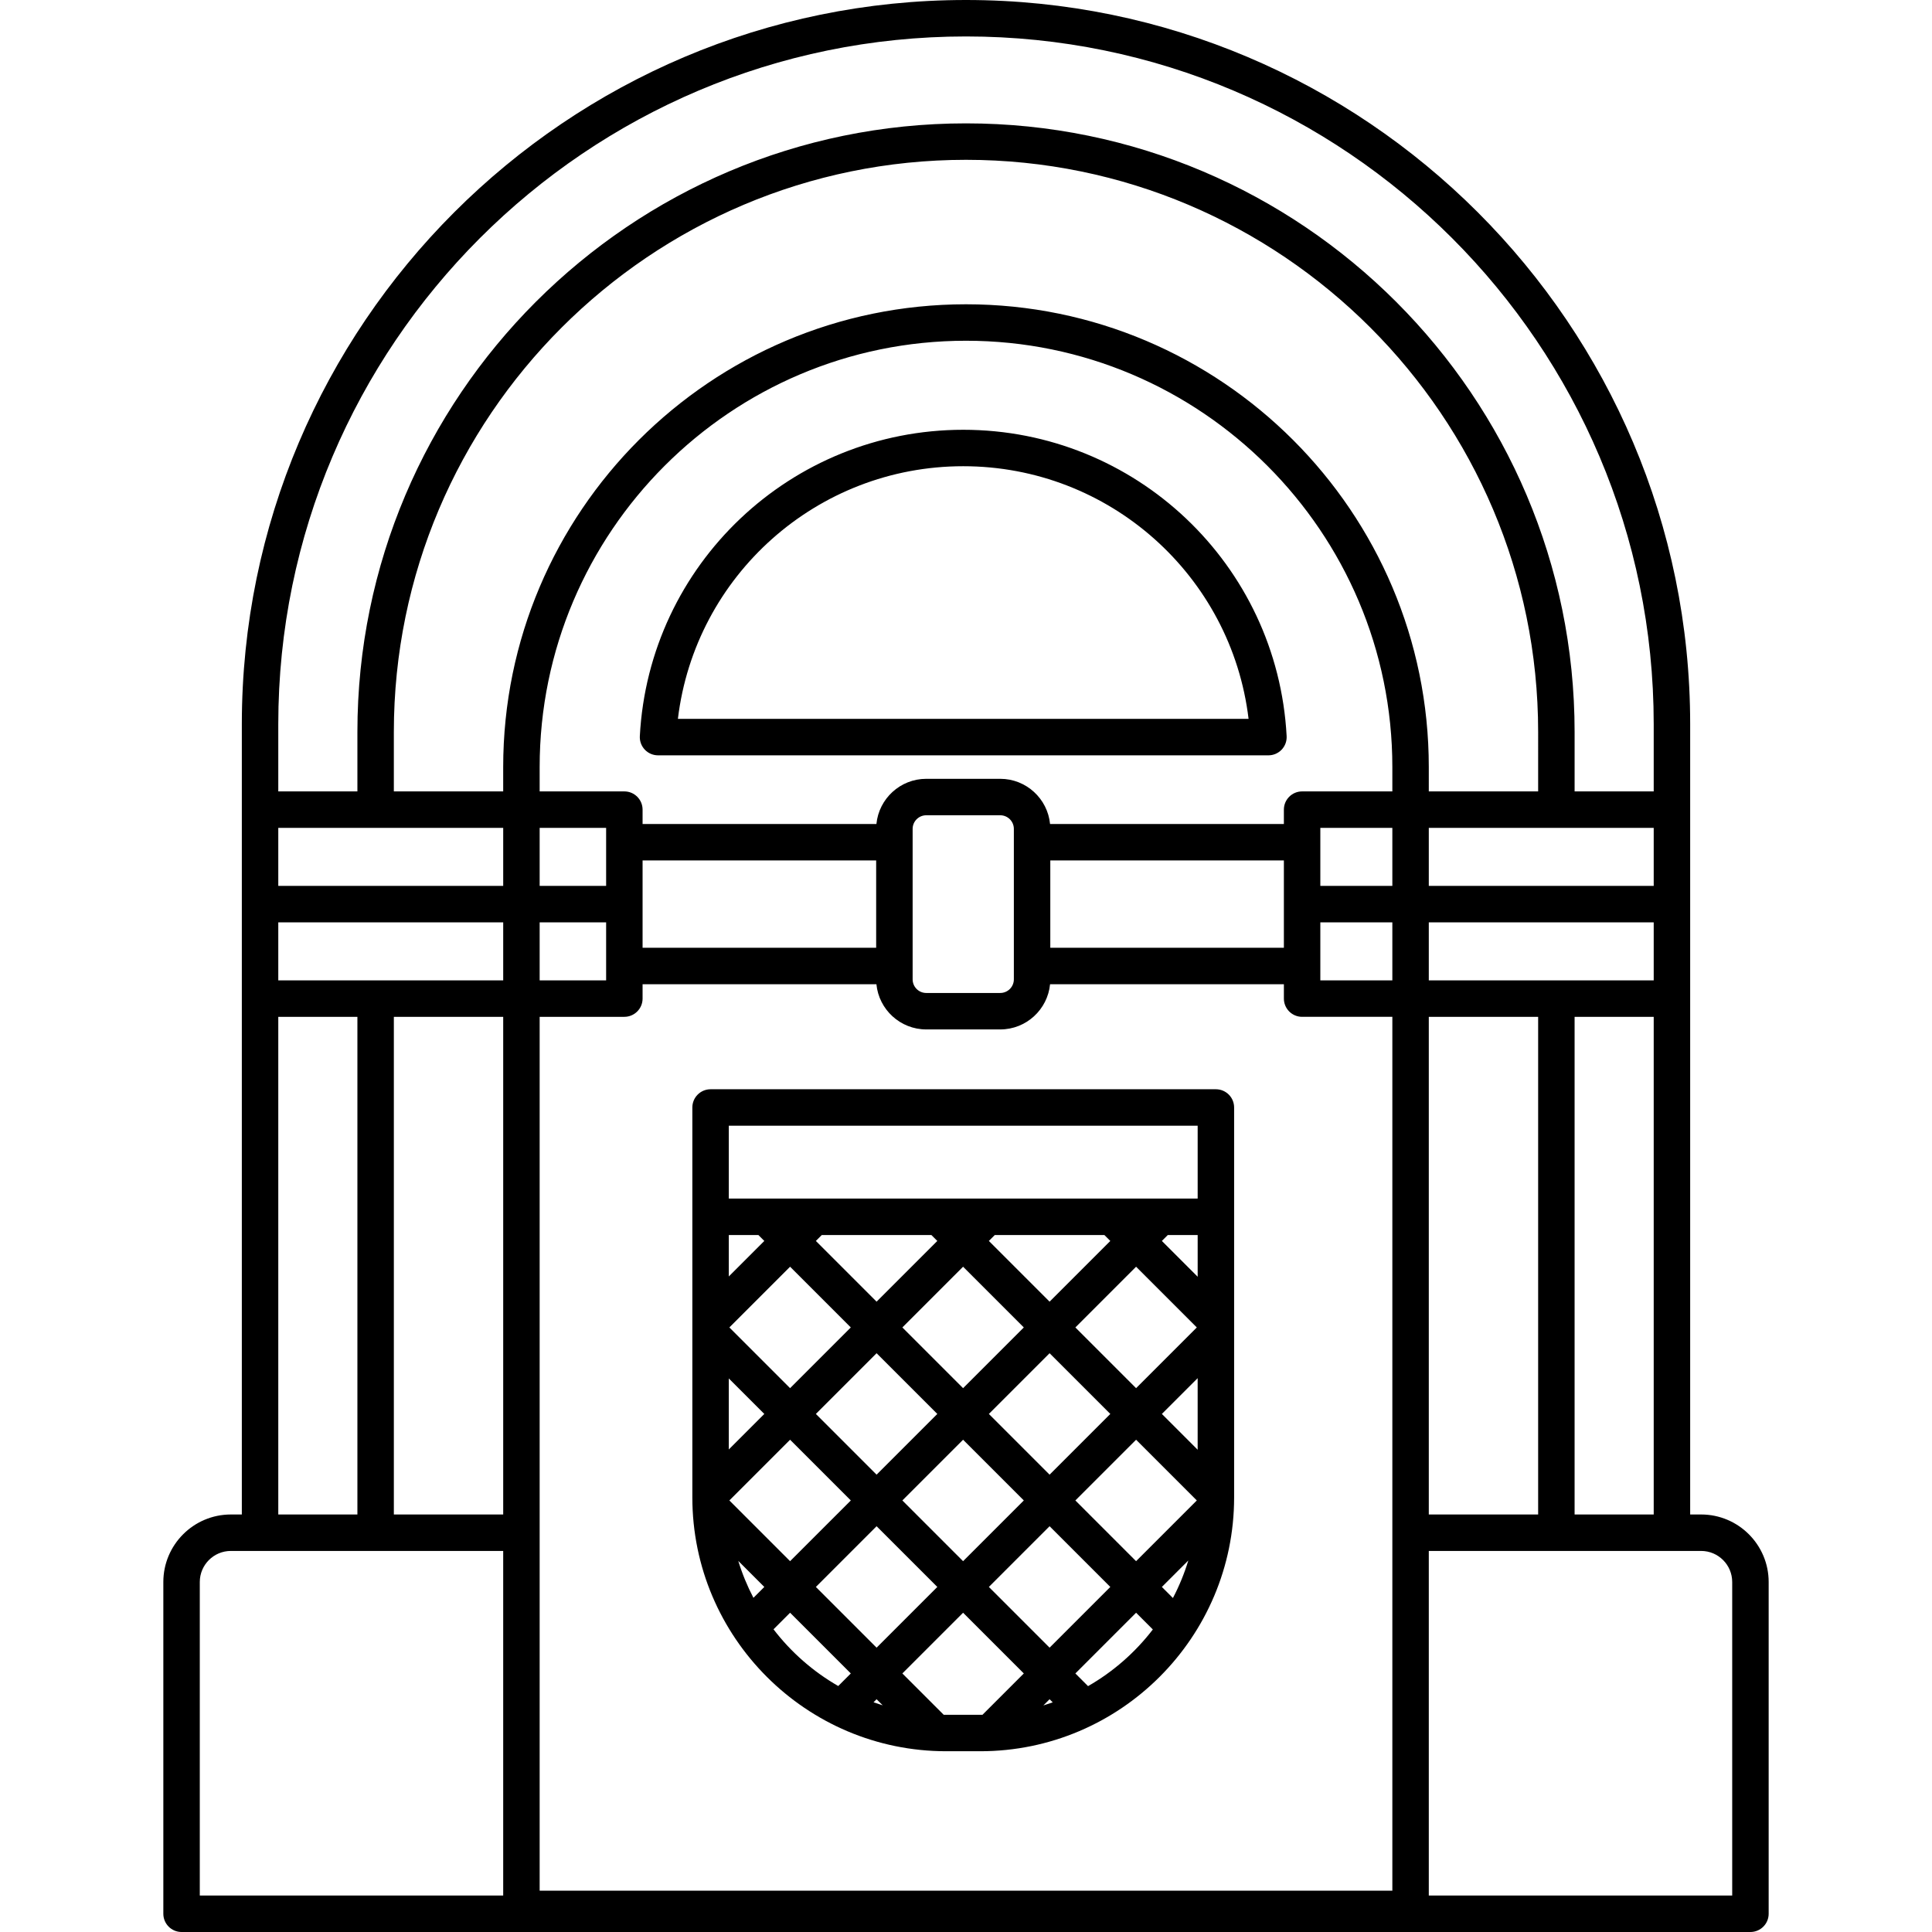 <?xml version="1.0" encoding="iso-8859-1"?>
<!-- Generator: Adobe Illustrator 17.1.0, SVG Export Plug-In . SVG Version: 6.00 Build 0)  -->
<!DOCTYPE svg PUBLIC "-//W3C//DTD SVG 1.1//EN" "http://www.w3.org/Graphics/SVG/1.1/DTD/svg11.dtd">
<svg version="1.1" id="Capa_1" xmlns="http://www.w3.org/2000/svg" xmlns:xlink="http://www.w3.org/1999/xlink" x="0px" y="0px"
	 viewBox="0 0 212 212" style="enable-background:new 0 0 212 212;" xml:space="preserve">
<path d="M192.077,212H19.923c-1.104,0-2-0.896-2-2v-36.406c0-4.085,3.323-7.408,7.408-7.408h1.205V79.464
	C26.536,35.647,62.183,0,106,0s79.464,35.647,79.464,79.464v86.722h1.205c4.085,0,7.408,3.323,7.408,7.408V210
	C194.077,211.104,193.181,212,192.077,212z M156.783,208h33.293v-34.406c0-1.879-1.529-3.408-3.408-3.408h-29.885V208z M21.923,208
	h33.293v-37.814H25.331c-1.879,0-3.408,1.529-3.408,3.408V208z M59.217,207.464h93.567v-95.887h-9.902c-1.104,0-2-0.896-2-2V108
	h-25.657c-0.27,2.779-2.619,4.96-5.468,4.96h-8.119c-2.849,0-5.199-2.181-5.468-4.96H70.511v1.577c0,1.104-0.896,2-2,2h-9.294
	V207.464z M172.782,166.186h8.681v-54.608h-8.681V166.186z M156.783,166.186h11.999v-54.607h-11.999V166.186z M43.218,166.186
	h11.999v-54.607H43.218V166.186z M30.536,166.186h8.682v-54.608h-8.682V166.186z M101.638,89.46c-0.824,0-1.494,0.67-1.494,1.493
	v16.513c0,0.824,0.67,1.494,1.494,1.494h8.119c0.824,0,1.494-0.67,1.494-1.494V90.953c0-0.823-0.67-1.493-1.494-1.493H101.638z
	 M156.783,107.577h24.68v-6.367h-24.68V107.577z M144.881,107.577h7.902v-6.367h-7.902V107.577z M59.217,107.577h7.294v-6.367
	h-7.294V107.577z M30.536,107.577h24.681v-6.367H30.536V107.577z M115.25,104h25.631v-9.581H115.25V104z M70.511,104h25.631v-9.581
	H70.511V104z M156.783,97.21h24.68v-6.368h-24.68V97.21z M144.881,97.21h7.902v-6.368h-7.902V97.21z M59.217,97.21h7.294v-6.368
	h-7.294V97.21z M30.536,97.21h24.681v-6.368H30.536V97.21z M115.224,90.419h25.657v-1.577c0-1.104,0.896-2,2-2h9.902v-2.669
	c0-25.796-20.987-46.783-46.783-46.783S59.217,58.377,59.217,84.173v2.669h9.294c1.104,0,2,0.896,2,2v1.577H96.17
	c0.27-2.779,2.619-4.959,5.468-4.959h8.119C112.606,85.46,114.955,87.64,115.224,90.419z M172.782,86.842h8.681v-7.378
	C181.464,37.853,147.611,4,106,4C64.389,4,30.536,37.853,30.536,79.464v7.378h8.682V80.32c0-36.824,29.958-66.783,66.782-66.783
	c36.824,0,66.783,29.959,66.783,66.783V86.842z M156.783,86.842h11.999V80.32c0-34.619-28.164-62.783-62.783-62.783
	c-34.618,0-62.782,28.164-62.782,62.783v6.521h11.999v-2.669c0-28.002,22.781-50.783,50.783-50.783
	c28.002,0,50.784,22.781,50.784,50.783V86.842z M107.562,192.165h-3.732c-15.361,0-27.858-12.497-27.858-27.858v-42.782
	c0-1.104,0.896-2,2-2h55.449c1.104,0,2,0.896,2,2v42.782C135.421,179.668,122.924,192.165,107.562,192.165z M103.552,188.163
	c0.093,0.001,0.185,0.002,0.278,0.002h3.732c0.082,0,0.165,0,0.247-0.001l4.535-4.535l-6.664-6.663l-6.663,6.663L103.552,188.163z
	 M115.172,186.457l-0.682,0.683c0.346-0.105,0.688-0.218,1.027-0.338L115.172,186.457z M95.853,186.794
	c0.332,0.117,0.666,0.229,1.004,0.332l-0.668-0.669L95.853,186.794z M118.001,183.629l1.392,1.392
	c2.763-1.584,5.179-3.704,7.108-6.218l-1.837-1.837L118.001,183.629z M84.879,178.785c1.926,2.515,4.342,4.638,7.102,6.224
	l1.38-1.38l-6.663-6.663L84.879,178.785z M89.526,174.138l6.663,6.663l6.664-6.664l-6.664-6.663L89.526,174.138z M108.509,174.137
	l6.663,6.663l6.663-6.663l-6.663-6.663L108.509,174.137z M127.492,174.137l1.214,1.215c0.685-1.307,1.252-2.684,1.688-4.117
	L127.492,174.137z M81.011,171.279c0.432,1.41,0.991,2.766,1.664,4.052l1.194-1.193L81.011,171.279z M80.034,164.646l6.663,6.663
	l6.664-6.663l-6.664-6.663L80.034,164.646z M118.001,164.646l6.663,6.663l6.663-6.663l-6.663-6.663L118.001,164.646z
	 M99.017,164.646l6.663,6.663l6.664-6.663l-6.664-6.663L99.017,164.646z M89.526,155.153l6.663,6.664l6.664-6.664l-6.664-6.663
	L89.526,155.153z M108.509,155.153l6.663,6.664l6.664-6.664l-6.664-6.663L108.509,155.153z M127.492,155.153l3.928,3.929v-7.856
	L127.492,155.153z M79.972,151.257v7.794l3.896-3.897L79.972,151.257z M118.001,145.662l6.663,6.663l6.663-6.663l-6.663-6.664
	L118.001,145.662z M80.034,145.662l6.663,6.663l6.663-6.663l-6.663-6.664L80.034,145.662z M99.017,145.662l6.663,6.663l6.664-6.663
	l-6.664-6.664L99.017,145.662z M108.509,136.17l6.663,6.663l6.663-6.663l-0.648-0.648h-12.029L108.509,136.17z M89.526,136.17
	l6.663,6.663l6.663-6.663l-0.648-0.648H90.174L89.526,136.17z M127.492,136.17l3.929,3.929v-4.577h-3.28L127.492,136.17z
	 M79.972,135.521v4.546l3.897-3.897l-0.649-0.648H79.972z M127.321,131.521h4.1v-7.997H79.972v7.997h4.068c0.006,0,0.011,0,0.017,0
	h5.286c0.001,0,0.004,0,0.005,0h13.676c0.006,0,0.011,0,0.017,0h5.28c0.006,0,0.011,0,0.017,0h13.676c0.001,0,0.004,0,0.005,0h5.286
	C127.31,131.521,127.315,131.521,127.321,131.521z M139.186,82.883h-66.98c-0.549,0-1.074-0.226-1.452-0.624
	c-0.377-0.398-0.575-0.935-0.545-1.482c1.006-18.851,16.594-33.617,35.487-33.617s34.48,14.767,35.487,33.617
	c0.029,0.548-0.168,1.084-0.545,1.482C140.26,82.657,139.735,82.883,139.186,82.883z M74.386,78.883h62.621
	c-1.888-15.708-15.254-27.724-31.311-27.724S76.274,63.175,74.386,78.883z"/>
<g>
</g>
<g>
</g>
<g>
</g>
<g>
</g>
<g>
</g>
<g>
</g>
<g>
</g>
<g>
</g>
<g>
</g>
<g>
</g>
<g>
</g>
<g>
</g>
<g>
</g>
<g>
</g>
<g>
</g>
</svg>
